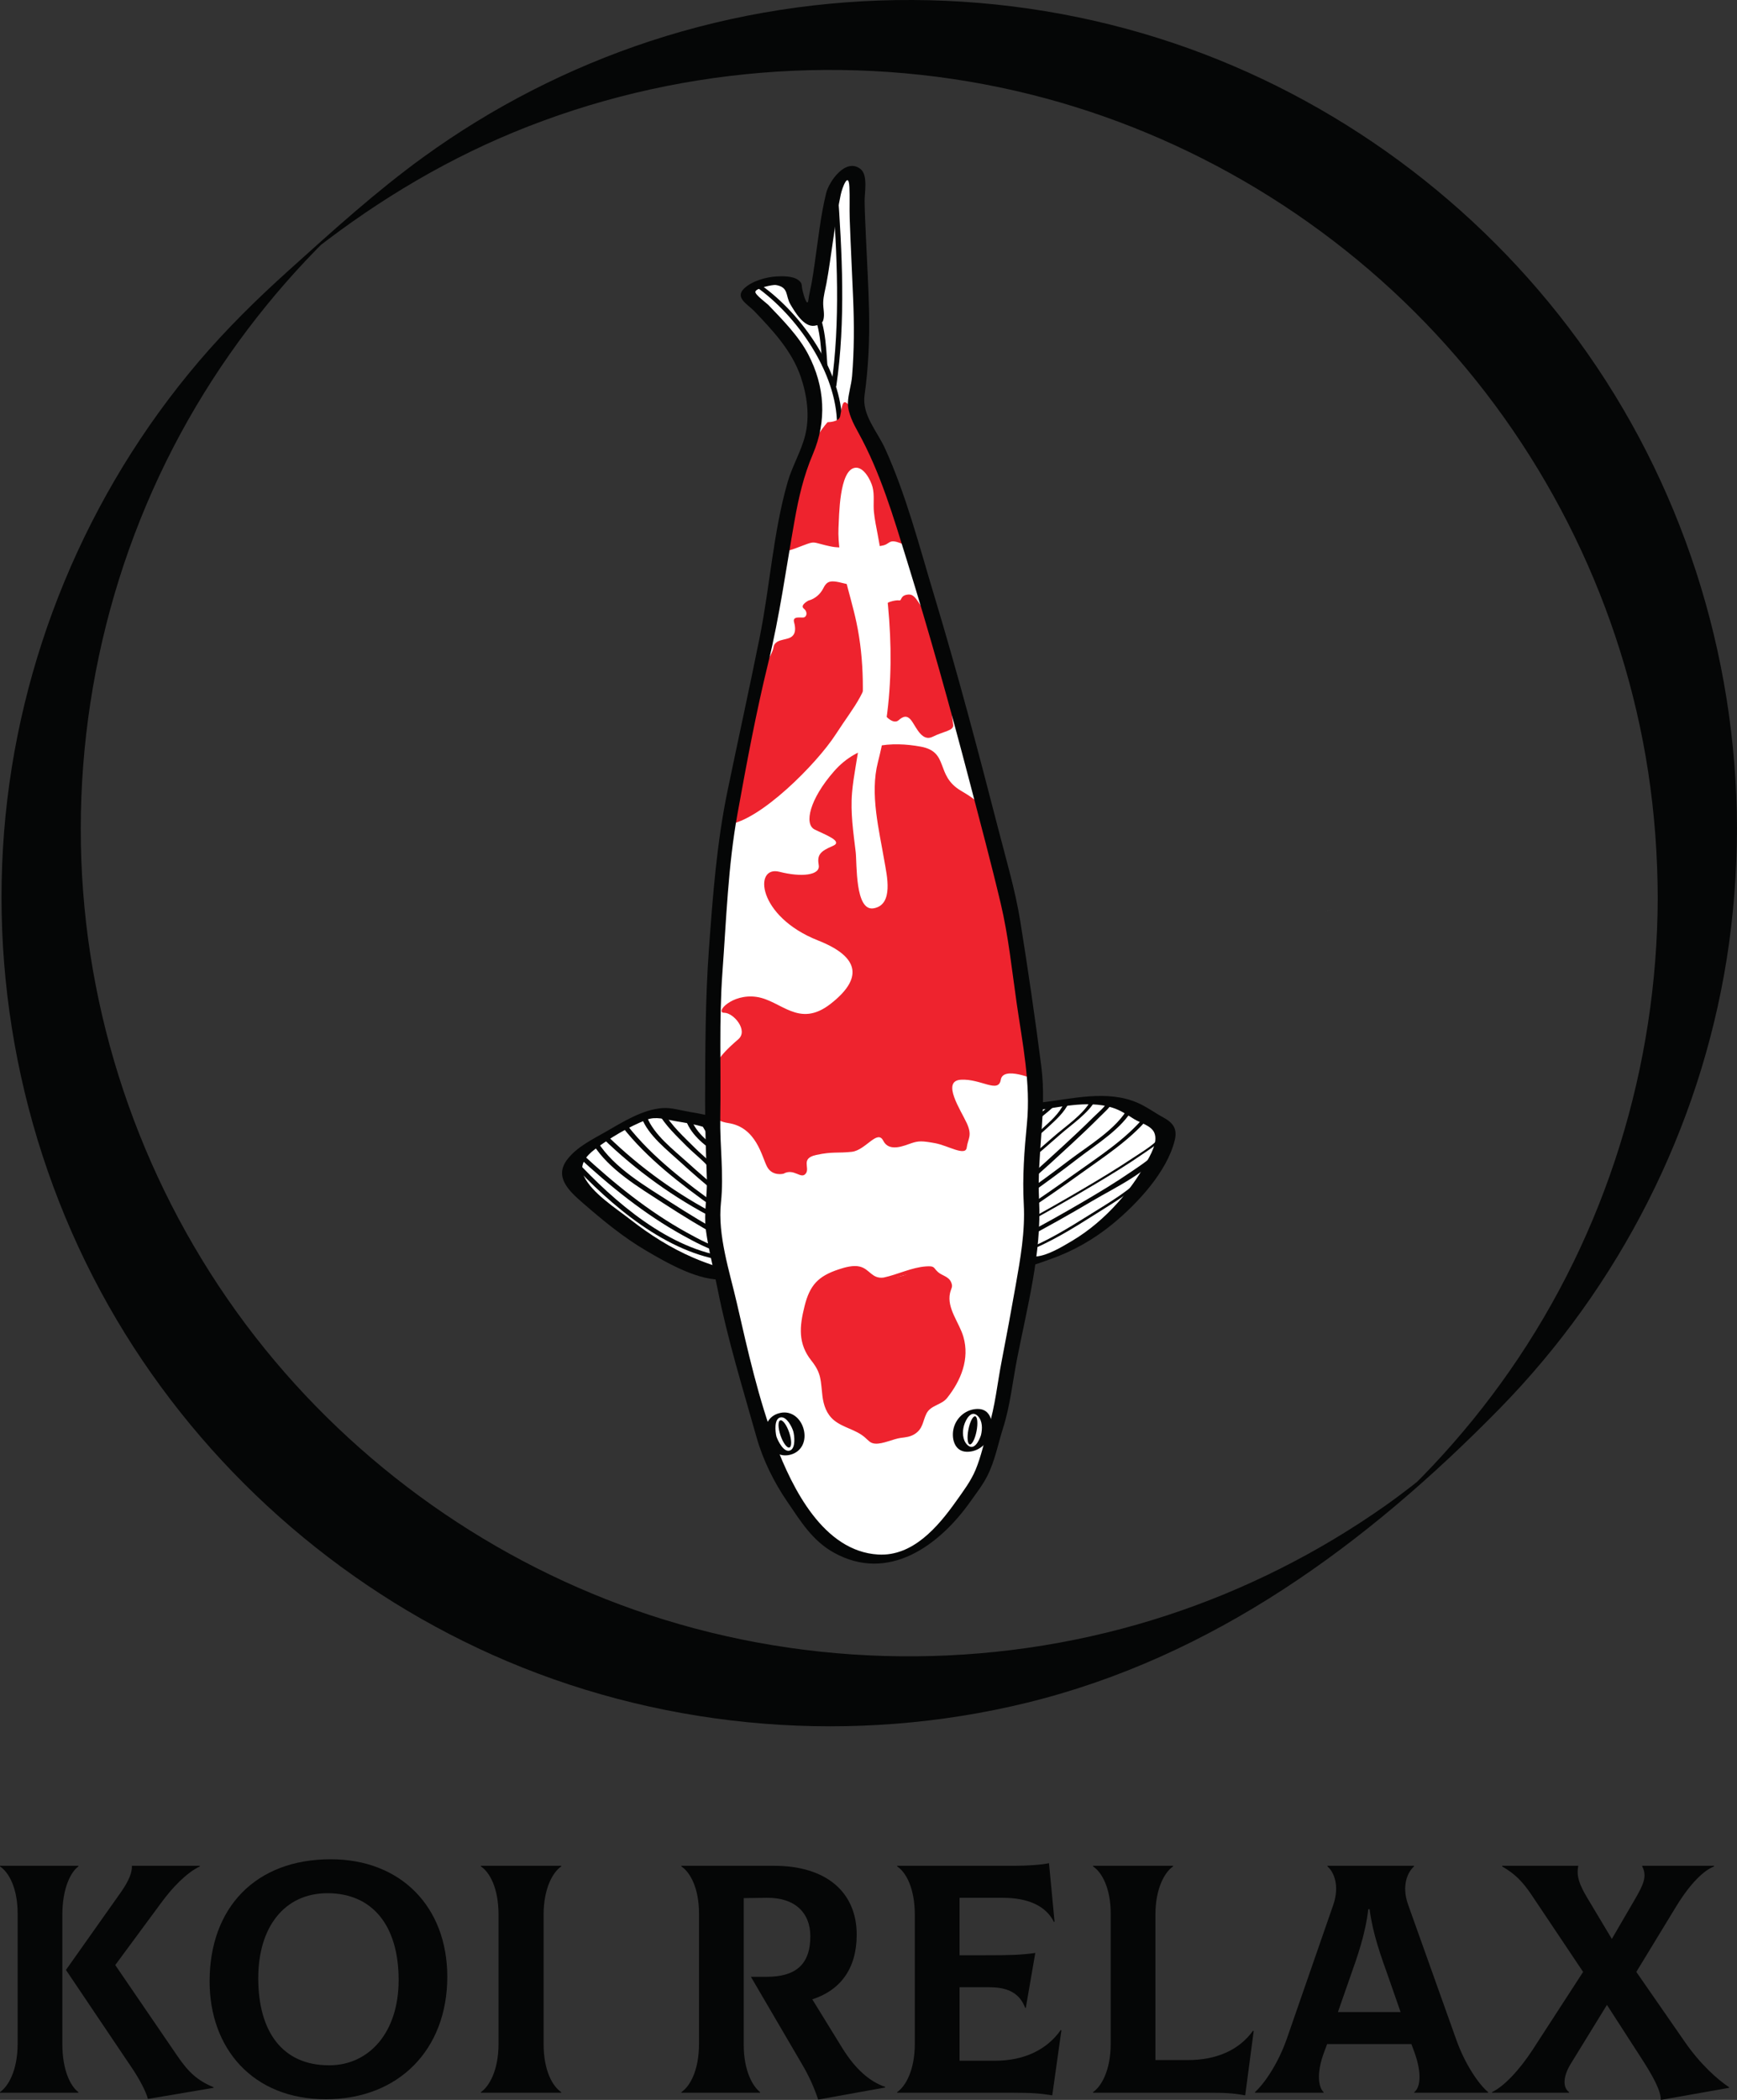 <?xml version="1.0" encoding="UTF-8" standalone="no"?>
<!-- Created with Inkscape (http://www.inkscape.org/) -->

<svg
   xmlns:dc="http://purl.org/dc/elements/1.1/"
   xmlns:cc="http://creativecommons.org/ns#"
   xmlns:rdf="http://www.w3.org/1999/02/22-rdf-syntax-ns#"
   xmlns:svg="http://www.w3.org/2000/svg"
   xmlns="http://www.w3.org/2000/svg"
   xmlns:sodipodi="http://sodipodi.sourceforge.net/DTD/sodipodi-0.dtd"
   xmlns:inkscape="http://www.inkscape.org/namespaces/inkscape"
   id="svg2"
   version="1.1"
   inkscape:version="0.91 r13725"
   xml:space="preserve"
   width="656.037"
   height="792.987"
   viewBox="0 0 656.037 792.987"
   sodipodi:docname="koi-relax-logo-name.svg"><rect x="0" y="0" width="656.037" height="792.987" fill="#333333" stroke="none"/><defs
     id="defs6" /><sodipodi:namedview
     pagecolor="#ffffff"
     bordercolor="#666666"
     borderopacity="1"
     objecttolerance="10"
     gridtolerance="10"
     guidetolerance="10"
     inkscape:pageopacity="0"
     inkscape:pageshadow="2"
     inkscape:window-width="1920"
     inkscape:window-height="1027"
     id="namedview4"
     showgrid="false"
     inkscape:zoom="0.96"
     inkscape:cx="334.73897"
     inkscape:cy="396.49374"
     inkscape:window-x="0"
     inkscape:window-y="0"
     inkscape:window-maximized="1"
     inkscape:current-layer="g10" /><g
     id="g10"
     inkscape:groupmode="layer"
     inkscape:label="ink_ext_XXXXXX"
     transform="matrix(1.25,0,0,-1.25,0,792.987)"><g
       id="g12"
       transform="scale(0.1,0.1)"><path
         d="m 2388.74,5306.67 c 5.62,0 15.32,8.49 5.56,8.49 -5.63,0 -15.32,-8.49 -5.56,-8.49 l 0,0"
         style="fill:#050606;fill-opacity:1;fill-rule:nonzero;stroke:none"
         id="path14"
         inkscape:connector-curvature="0" /><path
         d="m 3130.39,3000.24 c 97.55,10.8 189.83,30.32 246.62,12.57 56.78,-17.75 60.33,-28.39 86.95,-44.36 26.62,-15.98 69.21,-21.3 55.01,-74.54 -14.19,-53.23 -147.29,-305.23 -415.39,-363.17 -36.58,-7.9 -37.12,121.83 -37.12,121.83 l 23.06,221.82 10.65,110.03 30.22,15.82"
         style="fill:#ffffff;fill-opacity:1;fill-rule:nonzero;stroke:none"
         id="path16"
         inkscape:connector-curvature="0" /><path
         d="m 3117.1,2987.58 c 77.69,9.04 166.58,34.09 243.13,10.3 25.42,-7.91 44.52,-21.17 66.56,-34.88 18.21,-11.32 51.33,-19.41 60.74,-40.8 12.64,-28.73 -12.54,-69.41 -26.08,-93.91 -23.07,-41.74 -51.21,-80.81 -82.93,-116.38 -40.75,-45.69 -87.66,-86.12 -140.42,-117.37 -29.14,-17.26 -72.18,-43.42 -106.82,-46.44 -18.05,-1.58 -12.66,-3.32 -20.36,12.28 -4.67,9.46 -6.17,21.35 -7.98,31.63 -11.25,63.73 0.37,126.49 6.98,190.12 7.3,70.17 14.31,140.34 21.11,210.55 -4.34,-4.19 -8.67,-8.38 -13.01,-12.58 10.07,5.27 20.15,10.55 30.22,15.82 36.08,18.89 -20.78,16.44 -35.69,8.63 -12.69,-6.64 -36.19,-13.55 -43.03,-26.95 -7.52,-14.72 -4.44,-45.29 -6.02,-61.59 -3.27,-33.8 -6.67,-67.56 -10.18,-101.33 -8.45,-81.27 -34.05,-181.79 -6.86,-262.6 19.64,-58.37 83.27,-27.31 127.34,-11.98 68.63,23.86 132.23,60.35 188.3,106.45 73.22,60.19 163.99,156.64 187.33,252.72 8.44,34.77 -4.94,52.7 -34.61,68.83 -26.13,14.22 -50.64,32.58 -77.95,44.38 -92.19,39.84 -197.79,11.53 -293.18,0.42 -16.37,-1.91 -66.69,-29.99 -26.59,-25.32"
         style="fill:#050606;fill-opacity:1;fill-rule:nonzero;stroke:none"
         id="path18"
         inkscape:connector-curvature="0" /><path
         d="m 3999.6,3589.22 c 9.71,0 19.38,7.76 28.97,7.76 -9.71,0 -19.38,-7.76 -28.97,-7.76 l 0,0"
         style="fill:#d3d3d3;fill-opacity:1;fill-rule:nonzero;stroke:none"
         id="path20"
         inkscape:connector-curvature="0" /><path
         d="m 3095.96,2560.54 c 75.92,28.55 147.02,72.92 215.24,116.18 59.2,37.53 126.61,76.49 172.3,130.75 3.83,4.54 -11.33,3.08 -14.19,-0.31 -46.79,-55.57 -118.19,-96.23 -178.88,-134.19 -63.58,-39.77 -129.78,-80.81 -200.24,-107.3 -10.16,-3.82 -0.77,-7.59 5.77,-5.13 l 0,0"
         style="fill:#050606;fill-opacity:1;fill-rule:nonzero;stroke:none"
         id="path22"
         inkscape:connector-curvature="0" /><path
         d="m 3096.58,2601.53 c 68.8,36.33 136.72,74.47 203.63,114.16 70.28,41.69 173.08,88.34 219.39,158.82 5.44,8.29 -8.88,11.41 -13.05,5.07 -20.76,-31.6 -58.11,-54.55 -88.69,-75.57 -46.72,-32.11 -95.35,-61.43 -144.25,-90.06 -60.6,-35.48 -121.95,-69.83 -184.05,-102.62 -9.25,-4.89 -0.97,-14.02 7.02,-9.8 l 0,0"
         style="fill:#050606;fill-opacity:1;fill-rule:nonzero;stroke:none"
         id="path24"
         inkscape:connector-curvature="0" /><path
         d="m 3098.97,2647.06 c 70.88,38.53 141.03,78.52 210.33,119.83 49.25,29.35 98.34,59.24 145.43,91.98 25.57,17.78 56.55,36.6 74.11,63.04 1,1.51 -12.7,1.03 -15.21,-2.75 -20.8,-31.32 -60.1,-53.03 -90.56,-73.44 -47.29,-31.67 -96.08,-61.11 -145.08,-90.03 -62.97,-37.15 -126.57,-73.33 -190.81,-108.26 -6.46,-3.51 8.92,-1.93 11.79,-0.37 l 0,0"
         style="fill:#050606;fill-opacity:1;fill-rule:nonzero;stroke:none"
         id="path26"
         inkscape:connector-curvature="0" /><path
         d="m 3097.96,2682.56 c 56.21,37.28 111.65,75.79 166.39,115.2 70.22,50.57 150,102.07 205.88,169.12 5.95,7.14 -8.87,7.52 -12.53,3.13 -57.8,-69.37 -140.13,-121.86 -212.89,-173.97 -51.58,-36.93 -103.75,-73.12 -156.62,-108.18 -8.69,-5.77 4.43,-8.84 9.77,-5.3 l 0,0"
         style="fill:#050606;fill-opacity:1;fill-rule:nonzero;stroke:none"
         id="path28"
         inkscape:connector-curvature="0" /><path
         d="m 3098.2,2727.08 c 54.43,38.26 108.03,77.79 160.69,118.44 53.68,41.44 132.67,89.51 165.36,151.49 4.07,7.72 -11.54,7.93 -14.76,1.83 -34.38,-65.18 -122.11,-116.72 -179.08,-160.14 -46.83,-35.69 -94.3,-70.61 -142.47,-104.48 -8.54,-6 3.99,-11.55 10.26,-7.14 l 0,0"
         style="fill:#050606;fill-opacity:1;fill-rule:nonzero;stroke:none"
         id="path30"
         inkscape:connector-curvature="0" /><path
         d="m 3108.93,2771.31 c 44.11,39.08 87.78,78.68 130.92,118.82 27.67,25.75 55.25,51.64 81.82,78.53 14.41,14.59 34.53,30.81 42.74,50.22 3.55,8.4 -11.97,9 -14.86,2.18 -8.56,-20.23 -31.8,-38.17 -46.93,-53.28 -28.77,-28.71 -58.55,-56.44 -88.41,-84.01 -38.21,-35.3 -76.77,-70.22 -115.7,-104.72 -7.81,-6.92 4.27,-13.18 10.42,-7.74 l 0,0"
         style="fill:#050606;fill-opacity:1;fill-rule:nonzero;stroke:none"
         id="path32"
         inkscape:connector-curvature="0" /><path
         d="m 3100.04,2827.48 c 34.96,29.41 69.58,59.25 103.82,89.49 33.78,29.83 85.09,63.68 106.81,104.4 0.97,1.81 -13.14,1.05 -15.19,-2.8 -22.46,-42.09 -76.97,-77.78 -112.06,-108.65 -32.13,-28.27 -64.56,-56.2 -97.31,-83.75 -3.04,-2.56 11.09,-1.07 13.93,1.31 l 0,0"
         style="fill:#050606;fill-opacity:1;fill-rule:nonzero;stroke:none"
         id="path34"
         inkscape:connector-curvature="0" /><path
         d="m 3110.69,2891 c 18.96,14.89 37.31,30.65 55.05,46.98 23.27,21.42 51,45.63 63.93,75.26 0.99,2.28 -13.5,1.14 -15.21,-2.77 -13.4,-30.73 -42.47,-55.42 -66.79,-77.52 -16.46,-14.97 -33.42,-29.47 -50.92,-43.22 -3.09,-2.42 11.01,-1.04 13.94,1.27 l 0,0"
         style="fill:#050606;fill-opacity:1;fill-rule:nonzero;stroke:none"
         id="path36"
         inkscape:connector-curvature="0" /><path
         d="m 3108.68,2938.88 c 26.71,21.66 54.53,42.6 79.8,65.94 6.83,6.3 -8.25,7.68 -12.66,3.6 -24.4,-22.53 -51.27,-42.74 -77.06,-63.65 -8.11,-6.58 4.53,-10.26 9.92,-5.89 l 0,0"
         style="fill:#050606;fill-opacity:1;fill-rule:nonzero;stroke:none"
         id="path38"
         inkscape:connector-curvature="0" /><path
         d="m 2152.84,2951.11 c -35.79,13.79 -60.63,8.46 -74.83,17.34 -14.2,8.87 -15.97,-4.42 -47.91,5.77 -31.95,10.2 -31.95,14.66 -74.54,0 -42.59,-14.65 -191.65,-99.83 -204.07,-119.35 -12.43,-19.52 -61.53,-48.99 26.61,-124.22 82.95,-70.79 206.64,-188.07 406.22,-237.47 65.82,-16.29 42.76,97.28 42.76,97.28 l -40.82,299.9 -33.42,60.75"
         style="fill:#ffffff;fill-opacity:1;fill-rule:nonzero;stroke:none"
         id="path40"
         inkscape:connector-curvature="0" /><path
         d="m 2178.05,2963.57 c -30.13,9.68 -63.56,16.13 -94.28,21.18 -25.64,4.22 -55,13.51 -81.74,11.66 -60.91,-4.22 -121.01,-42.58 -172.52,-72.04 -40.12,-22.95 -86.43,-45.41 -115.14,-82.77 -40.81,-53.11 4.13,-94.98 46.33,-131.68 60.56,-52.68 122.47,-103.84 191.93,-144.52 63.23,-37.04 160.9,-93.47 236.52,-86.61 96.2,8.72 70.68,105.96 61.58,172.87 -8.99,66.05 -17.98,132.09 -26.97,198.13 -6.1,44.84 -17.72,68.97 -40.07,109.59 -8.87,16.12 -67.51,-5.99 -61.71,-16.54 12.49,-22.7 28.63,-44.99 34.69,-70.01 8.92,-36.82 10.5,-77.15 15.6,-114.65 8.83,-64.87 20.39,-129.98 26.7,-195.15 2.13,-21.93 -2.58,-38.23 -5.86,-59.27 1.47,9.45 46.26,-11.32 -1.51,6.55 -8.39,3.14 -17.52,5.03 -26.08,7.72 -24.14,7.56 -47.77,16.4 -71,26.39 -68.22,29.36 -131.14,69.34 -189.59,114.96 -43.64,34.05 -115.78,79.8 -140.11,130.23 -16.62,34.46 5.43,61.91 32.39,82.15 46.05,34.6 103.02,68.67 156.85,89.45 27.86,10.74 57.22,0.74 86.14,-4.16 27.39,-4.64 59.37,-9.39 87.42,-18.4 14.68,-4.72 69.71,18.73 50.43,24.92"
         style="fill:#050606;fill-opacity:1;fill-rule:nonzero;stroke:none"
         id="path42"
         inkscape:connector-curvature="0" /><path
         d="m 2203.05,2546.22 c -179.94,21.23 -348.18,167.95 -464.8,294.04 -5,5.4 -19.57,-1.03 -14.08,-6.96 119.15,-128.83 289.87,-277.15 473.69,-298.84 7.93,-0.93 15.57,10.54 5.19,11.76 l 0,0"
         style="fill:#050606;fill-opacity:1;fill-rule:nonzero;stroke:none"
         id="path44"
         inkscape:connector-curvature="0" /><path
         d="m 2192.56,2568.02 c -40.97,10.69 -80.18,31.77 -116.98,52.05 -116.05,63.97 -220.05,148.41 -317,238.09 -4.76,4.4 -19.34,-1.81 -14.18,-6.58 97.72,-90.39 202.26,-175.48 319.18,-240 37.55,-20.72 78.07,-42.45 119.92,-53.38 6.15,-1.61 18.24,7.42 9.06,9.82 l 0,0"
         style="fill:#050606;fill-opacity:1;fill-rule:nonzero;stroke:none"
         id="path46"
         inkscape:connector-curvature="0" /><path
         d="m 2193.92,2611.09 c -56.77,31.33 -112.4,64.98 -166.89,100.1 -75.91,48.93 -171.97,104.13 -220.91,182.68 -3.97,6.37 -18.56,0.19 -14.06,-7.02 47.77,-76.68 139.25,-130.35 213.03,-178.41 57.7,-37.58 116.75,-73.41 177.06,-106.67 6.34,-3.51 19.56,5.03 11.77,9.32 l 0,0"
         style="fill:#050606;fill-opacity:1;fill-rule:nonzero;stroke:none"
         id="path48"
         inkscape:connector-curvature="0" /><path
         d="m 2169.39,2672.05 c -121.41,62.12 -236.15,144.81 -333.68,239.81 -5.08,4.94 -19.65,-1.47 -14.11,-6.87 99.28,-96.69 215.38,-180.31 338.94,-243.51 6.46,-3.31 17.61,6.09 8.85,10.57 l 0,0"
         style="fill:#050606;fill-opacity:1;fill-rule:nonzero;stroke:none"
         id="path50"
         inkscape:connector-curvature="0" /><path
         d="m 2172.25,2699.51 c -98.61,70.53 -201.64,148.46 -276.7,244.38 -2.79,3.57 -16.39,-2.9 -15.42,-4.13 75.41,-96.39 178.5,-174.56 277.55,-245.4 3.39,-2.42 16.47,3.79 14.57,5.15 l 0,0"
         style="fill:#050606;fill-opacity:1;fill-rule:nonzero;stroke:none"
         id="path52"
         inkscape:connector-curvature="0" /><path
         d="m 2179.33,2744.37 c -34.73,28.13 -68.61,57.38 -101.7,87.4 -41.93,38.05 -102.6,84.14 -123.23,138.74 -1.38,3.67 -16.57,-1.09 -15.42,-4.13 19.89,-52.64 76.72,-96.47 116.77,-133.18 35.38,-32.42 71.75,-63.89 109.05,-94.1 3.26,-2.64 16.85,3.39 14.53,5.27 l 0,0"
         style="fill:#050606;fill-opacity:1;fill-rule:nonzero;stroke:none"
         id="path54"
         inkscape:connector-curvature="0" /><path
         d="m 2172.68,2800.15 c -16.07,28.1 -48.59,51.35 -71.15,73.95 -34.07,34.13 -73.28,69.07 -97.01,111.58 -1.93,3.46 -16.43,-2.33 -15.42,-4.13 21.14,-37.87 55.44,-69.65 85.61,-100.21 25.78,-26.12 64.14,-53.14 82.54,-85.32 1.98,-3.47 16.43,2.38 15.43,4.13 l 0,0"
         style="fill:#050606;fill-opacity:1;fill-rule:nonzero;stroke:none"
         id="path56"
         inkscape:connector-curvature="0" /><path
         d="m 2178.07,2868.5 c -38.18,22.87 -79.85,57.83 -92.35,102.01 -1.84,6.53 -17.27,2.39 -15.42,-4.13 13,-45.98 55.99,-82.49 95.75,-106.31 5.3,-3.17 19.11,4.19 12.02,8.43 l 0,0"
         style="fill:#050606;fill-opacity:1;fill-rule:nonzero;stroke:none"
         id="path58"
         inkscape:connector-curvature="0" /><path
         d="m 2299.83,5413.83 c -24.84,26.62 -51.46,40.81 -37.26,51.46 14.19,10.65 63.64,45.04 125.55,24.4 19.96,-6.65 11.98,-17.49 11.98,-34.69 0,-17.21 58.56,-89.09 63.88,-82.43 5.33,6.65 2.66,22.63 0,38.6 -2.66,15.97 -0.5,62.55 3.08,77.19 3.58,14.64 46.17,272.84 58.15,295.47 11.97,22.63 27.95,43.92 46.58,42.59 18.63,-1.33 18.63,-33.28 17.3,-71.87 -1.33,-38.6 11.59,-285.66 13.31,-347.38 1.71,-61.22 0,-230.25 -17.3,-272.84 0,0 -1.33,-45.25 49.24,-119.78 50.58,-74.54 194.32,-577.63 214.28,-638.86 19.97,-61.22 194.32,-728.02 204.97,-785.25 10.65,-57.23 78.52,-513.74 78.52,-559 0,-45.25 -25.28,-226.26 -18.63,-283.49 6.66,-57.23 3.99,-121.11 -3.99,-179.67 -7.99,-58.56 -64.98,-368.2 -72.97,-396.15 -7.98,-27.95 -3.9,-76.3 -26.85,-138.89 -16.83,-45.9 -26.62,-129.55 -74.53,-189.88 -23.02,-28.98 -125.62,-209.4 -273.29,-209.4 -113.57,0 -167.43,62.83 -186.33,78.08 -19.26,15.53 -64.77,90.95 -87.4,121.56 -22.63,30.61 -75.86,153.06 -79.86,178.34 -3.99,25.29 -11.98,46.59 -23.95,78.53 -11.98,31.94 -81.19,296.8 -95.83,380.65 -14.64,83.85 -45.25,178.34 -33.28,236.91 11.98,58.56 -5.43,165.03 -2.71,231.58 2.71,66.55 -1.28,356.69 5.38,440.54 6.65,83.85 27.95,428.56 53.23,531.05 20.5,83.06 69.21,372.66 95.83,460.5 23.86,78.74 70.54,439.21 98.49,527.05 27.95,87.85 66.55,121.12 55.9,227.59 -10.65,106.48 -66.55,186.34 -82.52,198.31 -15.97,11.98 -62.47,73.06 -78.97,89.18"
         style="fill:#ffffff;fill-opacity:1;fill-rule:nonzero;stroke:none"
         id="path60"
         inkscape:connector-curvature="0" /><path
         d="m 2283.94,5477.95 c 124.96,-88.02 244.43,-260.49 245.09,-416.49 0.01,-2.59 15.44,-0.36 15.42,4.13 -0.65,155.52 -120.93,329.57 -245.98,417.65 -3.55,2.5 -16.82,-3.68 -14.53,-5.29 l 0,0"
         style="fill:#050606;fill-opacity:1;fill-rule:nonzero;stroke:none"
         id="path62"
         inkscape:connector-curvature="0" /><path
         d="m 2514.94,5774.91 c 14.1,-195.52 24.89,-403.61 -3.48,-598.12 -1.01,-6.88 14.64,-4.45 15.52,1.59 28.51,195.43 17.56,404.1 3.39,600.66 -0.43,5.93 -15.9,2.5 -15.43,-4.13 l 0,0"
         style="fill:#050606;fill-opacity:1;fill-rule:nonzero;stroke:none"
         id="path64"
         inkscape:connector-curvature="0" /><path
         d="m 2439.02,5428 c 39.24,-49.99 41.4,-130.45 45.6,-190.21 0.15,-2.2 15.35,0.94 15.07,4.96 -4.19,59.69 -6.4,140.27 -45.6,190.2 -2.53,3.24 -16.51,-3.12 -15.07,-4.95 l 0,0"
         style="fill:#050606;fill-opacity:1;fill-rule:nonzero;stroke:none"
         id="path66"
         inkscape:connector-curvature="0" /><path
         d="m 2405.42,4898.75 c 46.64,119.25 95.16,169.7 95.16,169.7 0,0 34.64,0 37.94,17.97 10.01,54.52 7.55,63.6 64.33,-16.26 24.99,-35.13 26.88,-72.59 39.3,-69.04 12.43,3.55 22.67,-50.9 29.43,-68.99 6.75,-18.09 77.55,-229.81 77.55,-229.81 0,0 12.1,-15.87 -26.94,0 -39.05,15.87 -31.45,-3.35 -58.32,-7.05 -26.86,-3.7 -3.8,-10.8 -73,-7.25 -69.21,3.55 -60.34,0 -97.61,8.87 -37.26,8.88 -31.49,12.43 -64.54,0 -33.06,-12.42 -67.98,-27.74 -64.99,-9.83 3,17.9 23.96,200.75 41.69,211.69"
         style="fill:#ee232e;fill-opacity:1;fill-rule:nonzero;stroke:none"
         id="path68"
         inkscape:connector-curvature="0" /><path
         d="m 2667.17,2478.66 c 26.62,7.1 44.37,5.32 69.21,14.2 24.85,8.87 33.72,19.52 62.11,19.52 28.4,0 5.33,-10.65 21.3,-16.86 15.97,-6.21 51.46,-29.28 40.81,-48.8 -10.64,-19.52 -13.83,-42.59 1.96,-69.21 15.79,-26.62 38.86,-79.86 40.63,-117.12 1.78,-37.27 -8.87,-69.21 -35.49,-104.7 -26.62,-35.5 -10.65,-39.05 -42.59,-51.47 -31.94,-12.42 -39.61,-15.97 -42.87,-44.36 -3.27,-28.4 -31.66,-60.34 -56.51,-53.24 -24.84,7.1 -58.56,-17.75 -74.53,-17.75 -15.97,0 -21.58,31.95 -77.33,49.69 -55.76,17.75 -68.18,51.47 -73.51,92.28 -5.32,40.82 8.87,60.34 -28.39,101.15 -37.27,40.82 -39.04,53.24 -37.27,97.6 1.78,44.37 23.07,133.1 46.14,147.3 23.07,14.19 58.28,33.71 93.03,35.49 34.74,1.77 43.61,-35.49 63.14,-35.49 19.52,0 30.16,1.77 30.16,1.77"
         style="fill:#ee232e;fill-opacity:1;fill-rule:nonzero;stroke:none"
         id="path70"
         inkscape:connector-curvature="0" /><path
         d="m 2664.32,2472.9 c 55.24,11.8 130.32,50.7 171.33,-2.06 14.86,-19.13 3.8,-32.39 1.28,-51.95 -2.27,-17.54 3.13,-29.92 10.2,-45.52 15.48,-34.12 34.08,-66.2 39.3,-104.16 6.35,-46.26 -10.48,-78.77 -33.95,-116.23 -15.02,-23.96 -18.16,-34.13 -44.98,-50.07 -7.48,-4.45 -16.64,-6.17 -23.47,-11.93 -16.06,-13.53 -12.76,-28.13 -19.87,-46.08 -14.43,-36.48 -40.79,-27.63 -70.59,-36.16 -15.82,-4.53 -26.25,-13.64 -41.05,-7.22 -8.75,3.8 -17.71,18 -25.85,23.76 -27.12,19.19 -63.81,21.56 -86.7,46.95 -25.91,28.72 -23.12,66.33 -25.68,101.92 -2.44,34.01 -18.52,49.78 -38.94,75.75 -43.42,55.22 -25.93,138.26 0.44,198.88 15.75,36.21 73.45,71.11 113.64,47.88 10.15,-5.87 15.15,-18.42 26.15,-23.45 14.47,-6.62 33.71,-2.3 48.74,-0.31 12.56,1.66 27.49,14.4 5.7,11.52 -35.54,-4.69 -41.79,25.2 -71.6,32.95 -19.99,5.2 -45.32,-1.97 -64.34,-8.26 -62.22,-20.6 -87.3,-47.8 -103.15,-111.11 -15.57,-62.17 -20.06,-113.55 20.93,-164.96 30.94,-38.79 27.52,-60.76 33.07,-106.33 3.44,-28.14 12.54,-54.9 34.94,-73.38 27.82,-22.93 65.1,-27.58 93.05,-51.54 11.28,-9.67 16.24,-18.13 31.61,-19.18 22.9,-1.55 54.8,14.35 76.6,17.28 15.56,2.09 29.13,3 43,11.99 24.94,16.17 23.41,37.81 35.05,61.42 12.64,25.62 45.24,25.74 62.32,47.13 42.12,52.74 68.75,118.33 49.31,185.1 -12.51,42.95 -50.44,86.06 -40.39,131.75 3.42,15.54 10.04,18.81 2.86,34.09 -7.81,16.63 -26.88,18.73 -38.96,29.42 -15.29,13.53 -8.48,19.19 -36.65,17.26 -43.04,-2.95 -85.67,-24.65 -127.65,-33.63 -12.11,-2.59 -27.27,-16.13 -5.7,-11.52"
         style="fill:#ee232e;fill-opacity:1;fill-rule:nonzero;stroke:none"
         id="path72"
         inkscape:connector-curvature="0" /><path
         d="m 2367.27,2798.09 c 31.94,17.74 52.33,-17.75 66.98,0 14.65,17.74 -17.29,46.14 32.39,56.78 49.69,10.65 65.38,4.64 107.23,9.42 41.84,4.78 77.07,68.89 94.95,33.29 17.87,-35.61 64.01,-14.31 85.31,-7.22 21.29,7.1 31.94,7.1 70.98,0 39.04,-7.09 92.28,-40.83 95.83,-13.32 3.55,27.52 17.74,35.44 0,74.07 -17.75,38.63 -77.71,127.36 -17.56,130.91 60.15,3.55 113.39,-42.59 120.49,0 7.09,42.59 103.45,0.2 103.45,0.2 0,0 -6.88,56.67 -15.37,117.32 -8.49,60.66 -25.25,221.21 -50.27,341.81 -25.02,120.6 -45.57,316.85 -82.51,345.79 -36.94,28.94 2.48,21.84 -75.79,67.98 -78.27,46.14 -34.47,117.12 -121.14,133.09 -86.67,15.97 -187.83,10.65 -262.36,-74.53 -74.53,-85.18 -90.5,-159.71 -58.56,-175.69 31.94,-15.97 87.9,-35.76 55.01,-49.68 -38.98,-16.51 -47.91,-27.45 -42.59,-58.09 5.33,-30.64 -52.09,-37.1 -118.89,-20 -78.09,20 -67.44,-134.86 117.12,-207.62 129.63,-51.11 133.09,-117.13 37.26,-191.66 -95.82,-74.53 -149.06,10.65 -223.59,21.3 -74.54,10.64 -126,-47.92 -97.61,-47.92 28.4,0 73.5,-53.23 42.96,-79.85 -30.53,-26.62 -80.18,-69.2 -78.8,-117.13 1.38,-47.92 -36.91,-123.4 48.27,-136.23 85.18,-12.83 101.15,-101.56 117.12,-131.73 15.97,-30.17 49.69,-21.29 49.69,-21.29"
         style="fill:#ee232e;fill-opacity:1;fill-rule:nonzero;stroke:none"
         id="path74"
         inkscape:connector-curvature="0" /><path
         d="m 2200.46,3853.31 c 95.82,11.3 266.18,181.66 324.75,272.17 58.56,90.5 99.24,127.77 110.84,239.57 11.6,111.8 54.19,181 -30.99,202.3 -85.18,21.29 -101.15,31.94 -117.12,0 -15.97,-31.94 -44.7,-37.54 -44.7,-37.54 0,0 -27.61,-13.92 -14.52,-24.57 13.08,-10.65 8.21,-24.85 0,-26.62 -8.21,-1.77 -34.83,5.32 -29.51,-14.2 5.32,-19.52 5.32,-37.26 -10.65,-46.14 -15.97,-8.87 -47.91,-5.32 -51.46,-30.16 -3.55,-24.85 -46.76,-82.37 -49.86,-96.8 -3.09,-14.42 -22.07,-107.79 -28.58,-141.62 -6.51,-33.82 -7.01,-84.79 -24.62,-128.15 -17.61,-43.36 -13.02,-67.26 -17.98,-88.81 -4.96,-21.54 -15.6,-79.43 -15.6,-79.43"
         style="fill:#ee232e;fill-opacity:1;fill-rule:nonzero;stroke:none"
         id="path76"
         inkscape:connector-curvature="0" /><path
         d="m 2818.57,4475.06 c -41.37,28.4 -46.7,74.54 -73.32,72.77 -26.61,-1.78 -19.52,-19.52 -28.39,-17.75 -8.87,1.78 -48.8,-5.3 -43.48,-22.18 5.33,-16.88 18.64,-47.03 9.76,-100.26 -8.87,-53.24 -26.61,-196.98 -15.97,-214.73 10.65,-17.74 33.72,-37.26 47.92,-24.84 14.19,12.42 26.62,17 40.81,-3.92 14.2,-20.93 31.28,-61.74 62.67,-45.77 31.39,15.97 63.33,17.74 61.55,35.49 -1.77,17.75 -11.12,65.95 0.07,66.54 11.2,0.58 3.29,30.05 3.29,30.05 l -24.52,89.78 -40.39,134.82"
         style="fill:#ee232e;fill-opacity:1;fill-rule:nonzero;stroke:none"
         id="path78"
         inkscape:connector-curvature="0" /><path
         d="m 2541.18,4751.02 c 2.66,53.24 21.29,188.99 45.25,175.68 23.96,-13.31 50.22,-42.59 45.08,-101.15 -5.15,-58.56 58.73,-255.54 53.41,-436.55 -5.32,-181 -7.99,-244.89 -39.93,-348.7 -31.94,-103.82 34.61,-332.74 29.28,-385.98 -5.32,-53.23 -52.92,-69.2 -61.06,-31.94 -8.15,37.27 -13.47,98.49 -26.78,204.97 -13.31,106.47 -2.66,141.08 13.31,242.23 15.97,101.15 21.29,266.19 2.66,362.01 -18.63,95.83 -65.16,275.26 -61.22,319.43"
         style="fill:#ffffff;fill-opacity:1;fill-rule:nonzero;stroke:none"
         id="path80"
         inkscape:connector-curvature="0" /><path
         d="m 2548.89,4753.09 c 2.49,41.23 7.57,83.12 17.04,123.38 2.14,9.12 3.85,31.24 11.33,37.14 15.9,12.54 32.77,-15.74 39.79,-33.05 12.25,-30.2 5.06,-65.22 9.28,-97.18 5.86,-44.38 16.12,-88.25 24.23,-132.25 35.71,-193.67 44.73,-408.78 -9.65,-600.28 -21.53,-75.84 -10,-154.61 2.1,-231.32 6.04,-38.28 13.54,-76.33 19.18,-114.68 1.84,-12.49 4.24,-25.38 4.41,-38.02 0.33,-24.97 -24.35,-78.53 -45.68,-42.38 -12.53,21.22 -10.14,65.47 -12.99,89.42 -6.97,58.53 -16.61,117.52 -19.22,176.43 -4.2,94.85 23.29,188.41 29.67,282.85 7.36,108.89 2.42,214.41 -20.99,320.96 -17.98,81.84 -52.12,174.34 -48.5,258.98 0.12,2.88 -15.22,0.79 -15.43,-4.14 -3.96,-92.66 35,-194.96 54.09,-284.68 24.73,-116.23 23.52,-237.55 10.02,-355.28 -6.13,-53.47 -18.52,-106.14 -23.1,-159.79 -5.14,-60.18 3.87,-119.53 10.96,-179.18 4.07,-34.24 -2.45,-180.17 54.33,-170.18 61.61,10.85 39.38,101.34 32.61,141.47 -16.2,95.92 -44.52,203.81 -19.74,300.24 58.59,228.05 42.8,457.54 -0.67,687.09 -4.3,22.7 -9.11,45.53 -11.45,68.54 -2.54,25.1 2.25,51.03 -4.23,75.6 -5.25,19.89 -26.06,61.02 -52.07,58.05 -48.94,-5.6 -48.65,-147.19 -50.75,-181.88 -0.17,-2.8 15.13,-0.82 15.43,4.14"
         style="fill:#ffffff;fill-opacity:1;fill-rule:nonzero;stroke:none"
         id="path82"
         inkscape:connector-curvature="0" /><path
         d="m 2963.95,2008.16 c -5.62,-16.7 -21.02,-49.19 -41.44,-29.07 -14.71,14.49 -15.18,39.86 -9.89,58.27 4.94,17.14 21.49,48.72 41.44,29.07 15.12,-14.89 14.49,-39.42 9.89,-58.27 -1.65,-6.78 28.54,-2.5 30.45,5.37 7.81,32.01 -0.52,74.64 -40.97,73.92 -33.27,-0.59 -62.06,-23.87 -71.26,-55.46 -9.03,-31 0.79,-73.58 39.31,-73.96 34.83,-0.34 62.22,23.72 72.92,55.5 2.02,5.99 -27.75,2.65 -30.45,-5.37"
         style="fill:#050606;fill-opacity:1;fill-rule:nonzero;stroke:none"
         id="path84"
         inkscape:connector-curvature="0" /><path
         d="m 2950.59,2020.37 c -4.55,-23.45 -13.75,-41.39 -20.54,-40.08 -6.8,1.32 -8.61,21.4 -4.06,44.85 4.55,23.46 13.74,41.4 20.54,40.08 6.79,-1.32 8.61,-21.4 4.06,-44.85"
         style="fill:#050606;fill-opacity:1;fill-rule:nonzero;stroke:none"
         id="path86"
         inkscape:connector-curvature="0" /><path
         d="m 2315.07,1995.92 c 10.88,-32.33 36.9,-55.75 72.33,-46.92 36.39,9.08 50.42,44.28 40.3,79.01 -9.27,31.83 -36.45,54.74 -70.25,47.37 -38.62,-8.42 -51.17,-43.4 -42.38,-79.46 1.84,-7.58 32.8,0.28 30.85,8.26 -3.43,14.06 -7.78,54.29 12.56,57.82 18.41,3.19 34.45,-28.82 38.37,-42.25 3.71,-12.75 7.67,-50.36 -9.21,-57.59 -19.32,-8.28 -37.44,29.32 -41.72,42.02 -2.67,7.93 -33.28,-1.04 -30.85,-8.26"
         style="fill:#050606;fill-opacity:1;fill-rule:nonzero;stroke:none"
         id="path88"
         inkscape:connector-curvature="0" /><path
         d="m 2358.27,2007.51 c 7.67,-22.62 19.77,-38.97 27.02,-36.51 7.24,2.46 6.89,22.8 -0.79,45.42 -7.67,22.62 -19.77,38.96 -27.02,36.5 -7.24,-2.45 -6.89,-22.79 0.79,-45.41"
         style="fill:#050606;fill-opacity:1;fill-rule:nonzero;stroke:none"
         id="path90"
         inkscape:connector-curvature="0" /><path
         d="m 2321.32,5422.9 c -5.43,5.4 -39.96,30.67 -39.09,39.31 1.17,11.64 53.66,21.95 61.43,20.72 40.5,-6.41 29.08,-32.51 44.3,-58.16 13.49,-22.72 40.68,-69.65 72.88,-65.06 9.26,1.31 23.11,5.63 26.29,15.75 5.85,18.65 -0.67,36.72 0.17,55.89 0.83,19.01 6.2,37.81 9.73,56.43 3.91,20.65 7.1,41.36 10.19,62.17 10.17,68.61 18.8,137.91 33.04,205.84 4.4,20.97 23.62,71.91 26.1,23.45 1.62,-31.54 -0.17,-63.67 0.96,-95.32 2.86,-80.55 7.05,-161.04 10.39,-241.57 3.25,-78.17 3.32,-156.84 -3.2,-234.85 -2.2,-26.37 -11.75,-54.37 -12.55,-80.17 -0.94,-30.32 17.08,-64.34 31.05,-89.59 67.47,-122.02 106.34,-255.35 147.61,-388.44 68.12,-219.68 129.76,-440.3 187.94,-662.82 32.36,-123.78 65.51,-247.5 95.06,-371.99 23.51,-99.06 33.86,-202.07 48.42,-302.7 17.42,-120.42 42.61,-240.46 30.82,-362.13 -7.95,-81.99 -14.02,-160.82 -9.61,-242.95 4.49,-83.72 -10.17,-165.52 -24.68,-247.47 -13.41,-75.7 -27.24,-151.34 -41.98,-226.79 -13.11,-67.12 -19.74,-137.06 -40.06,-202.1 -13.13,-42 -21.8,-85.75 -38.74,-126.49 -14.51,-34.89 -37.53,-65.04 -59.27,-95.7 -54.9,-77.45 -130.94,-166.62 -235.12,-160.53 -164.92,9.65 -258.94,199.07 -310.07,333.81 -51.52,135.78 -84.33,283.55 -116.78,425 -22.13,96.49 -58.74,205.75 -48.2,304.47 9.12,85.51 -3.6,171.19 -2.1,257.05 2.56,146.78 -4.12,294.03 6.68,440.55 11.65,158.19 16.93,319.59 45.21,475.91 27.45,151.72 55.93,305.68 92.67,455.42 34.89,142.19 54.29,286.92 79.89,431.03 12.49,70.33 27.31,135.06 55.36,201.03 42.6,100.22 36.67,203.85 -13.92,301.25 -28.68,55.22 -78.14,105.08 -120.82,149.75 -11.16,11.68 -55.17,-5.38 -42.97,-18.14 56.31,-58.95 114.04,-120.31 140.86,-198.63 19.35,-56.52 28.18,-119.77 13.33,-178.31 -12.31,-48.53 -38.92,-92.16 -52.73,-140.29 -43.61,-151.94 -53.27,-313.92 -84.39,-468.67 -31.08,-154.52 -65.1,-309.01 -97.09,-463.5 -32.61,-157.43 -44.58,-316.69 -56.24,-476.95 -11.14,-153.2 -11.18,-305.75 -11.7,-459.33 -0.27,-78.98 2.69,-156.84 5.36,-235.79 1.79,-52.84 -9.9,-103.12 -2.89,-155.84 7.89,-59.32 23.51,-118.09 35.15,-176.8 30.18,-152.39 76.17,-300.69 118.14,-449.68 19.14,-67.96 52.66,-135.25 92.37,-193.37 40.98,-59.97 75.97,-118.16 141.09,-154.31 164.57,-91.33 318.09,21.32 412.02,153.84 17.72,25 37.14,49.84 51.05,77.11 23.67,46.37 32.79,97.5 48.37,146.69 21.17,66.79 28.35,138.32 41.83,207.29 30.36,155.46 74.94,321.49 66.65,480.89 -7.06,135.7 23.96,268.41 6.68,403.6 -18.66,145.94 -40.04,291.69 -63.31,436.96 -14.94,93.31 -42.18,184.8 -65.73,276.19 -61.3,237.9 -123.93,475.02 -194.93,710.19 -44.56,147.59 -84.11,302.09 -148.09,442.78 -24.19,53.19 -70.35,101.34 -61.9,161.53 11.86,84.54 15.3,169.37 13.49,254.82 -1.58,74.05 -6.21,148.08 -9.37,222.07 -1.55,36.3 -3.52,72.68 -3.99,109.02 -0.33,25.43 10.66,78.66 -12.21,96.85 -44.59,35.47 -95.31,-37.22 -104.05,-72.9 -17.27,-70.5 -24.56,-144.33 -35.19,-216.05 -2.72,-18.39 -5.14,-36.87 -8.55,-55.15 -3.25,-17.36 -7.77,-34.46 -10,-52.04 -2.75,-21.6 -13.83,11.57 -18.2,32.65 -3.17,15.25 0.82,18.23 -12.51,28.38 -15.97,12.17 -47.68,11.89 -66.3,10.7 -31.57,-2.03 -73.58,-13.83 -97.17,-36.51 -28.36,-27.25 8.99,-46.38 30.15,-67.44 11.49,-11.44 55.31,5.85 42.97,18.14"
         style="fill:#050606;fill-opacity:1;fill-rule:nonzero;stroke:none"
         id="path92"
         inkscape:connector-curvature="0" /><path
         d="m 645.156,38.469 0,-1.969 L 446.875,2.961 C 440.957,25.652 421.227,63.141 398.535,96.672 L 199.27,392.621 365.98,628.391 c 24.665,35.511 33.54,60.179 32.555,78.922 l 205.192,0 0,-1.973 C 562.297,685.609 518.887,639.242 487.32,595.832 L 348.227,407.422 535.66,133.18 C 569.199,83.852 596.82,58.211 645.156,38.469 Z m -408.402,-14.789 0,-1.98 -236.754,0 0,1.98 C 24.664,40.441 53.273,88.781 53.273,169.672 l 0,393.609 C 53.273,641.211 25.648,688.57 0,705.34 l 0,1.973 236.754,0 0,-1.973 c -22.688,-16.77 -48.336,-65.11 -48.336,-146 l 0,-390.649 c 0,-80.89 25.648,-128.25 48.336,-145.011"
         style="fill:#050606;fill-opacity:1;fill-rule:nonzero;stroke:none"
         id="path94"
         inkscape:connector-curvature="0" /><path
         d="m 1204.48,362.031 c 0,166.719 -80.89,262.418 -215.05,262.418 -130.215,0 -209.137,-102.597 -209.137,-256.5 0,-161.769 73,-263.39 214.066,-263.39 121.341,0 210.121,99.64 210.121,257.472 z M 633.305,358.09 c 0,221.961 138.113,368.941 365.988,368.941 C 1210.4,727.031 1351.46,584 1351.46,371.91 1351.46,151.922 1204.48,1.98 984.492,1.98 763.523,1.98 633.305,155.859 633.305,358.09"
         style="fill:#050606;fill-opacity:1;fill-rule:nonzero;stroke:none"
         id="path96"
         inkscape:connector-curvature="0" /><path
         d="m 1453.06,23.68 c 24.66,16.762 53.27,65.102 53.27,145.992 l 0,389.668 c 0,81.871 -27.62,129.23 -53.27,146 l 0,1.973 242.67,0 0,-1.973 c -24.66,-16.77 -53.27,-65.11 -53.27,-146 l 0,-389.668 c 0,-81.871 27.62,-129.231 53.27,-145.992 l 0,-1.98 -242.67,0 0,1.98"
         style="fill:#050606;fill-opacity:1;fill-rule:nonzero;stroke:none"
         id="path98"
         inkscape:connector-curvature="0" /><path
         d="m 2674.31,39.461 0,-1.98 L 2472.08,0.992 C 2459.26,39.461 2443.47,73.992 2421.77,110.48 l -152.9,261.43 47.35,0 c 84.83,0 132.18,34.52 132.18,122.309 0,72.023 -47.35,117.39 -132.18,116.41 l -69.06,-0.988 0,-443.911 c 0,-77.929 27.63,-125.289 49.32,-142.05 l 0,-1.98 -237.73,0 0,1.98 c 25.64,16.762 53.27,65.102 53.27,145.992 l 0,393.609 c 0,77.93 -27.63,125.289 -53.27,142.059 l 0,1.973 280.16,0 c 157.83,0 249.58,-79.903 249.58,-208.153 0,-104.57 -51.3,-168.691 -134.17,-195.328 l 91.74,-148.949 c 37.49,-60.184 80.89,-99.633 128.25,-115.422"
         style="fill:#050606;fill-opacity:1;fill-rule:nonzero;stroke:none"
         id="path100"
         inkscape:connector-curvature="0" /><path
         d="M 3206.99,210.121 3179.37,13.812 c -36.5,5.918 -62.15,7.887 -120.36,7.887 l -348.22,0 0,1.98 c 24.66,16.762 53.27,65.102 53.27,145.992 l 0,389.668 c 0,81.871 -27.62,129.23 -53.27,146 l 0,1.973 354.15,0 c 39.45,0 82.86,2.957 104.56,7.886 l 16.77,-176.578 -1.97,-0.992 c -23.67,48.34 -77.93,73 -154.88,73 l -130.21,0 0,-173.609 74.97,0 c 81.87,0 109.5,0.98 153.9,6.902 l -28.62,-165.731 -1.97,0 c -16.77,44.391 -52.28,62.149 -107.53,62.149 l -90.75,0 0,-221.961 107.53,0 c 86.8,0 155.86,32.551 198.28,92.73 l 1.97,-0.988"
         style="fill:#050606;fill-opacity:1;fill-rule:nonzero;stroke:none"
         id="path102"
         inkscape:connector-curvature="0" /><path
         d="m 3652.85,21.699 -350.19,0 0,1.98 c 24.65,16.762 53.27,65.102 53.27,145.992 l 0,393.609 c 0,77.93 -27.63,125.289 -53.27,142.059 l 0,1.973 241.69,0 0,-1.973 c -24.67,-16.77 -53.28,-65.11 -53.28,-146 l 0,-438.981 97.66,0 c 85.83,0 154.88,29.582 197.31,88.77 l 1.97,-0.977 -25.66,-194.339 c -37.48,6.91 -64.12,7.887 -109.5,7.887"
         style="fill:#050606;fill-opacity:1;fill-rule:nonzero;stroke:none"
         id="path104"
         inkscape:connector-curvature="0" /><path
         d="m 4078.98,369.941 -36.49,-104.582 189.4,0 -36.5,104.582 c -22.68,64.122 -47.35,130.211 -57.22,206.168 l -3.94,0 c -8.88,-75.957 -32.55,-142.046 -55.25,-206.168 z m 417.29,-346.261 0,-1.98 -222.95,0 0,1.98 c 16.78,12.82 24.67,53.27 0,121.332 l -8.88,23.679 -254.51,0 -8.88,-23.679 C 3975.41,76.949 3985.27,36.5 3999.08,23.68 l 0,-1.98 -207.16,0 0,1.98 c 26.63,23.672 69.06,83.84 95.69,159.812 l 141.06,406.43 c 19.74,58.199 0.99,99.629 -17.75,115.418 l 0,1.973 261.41,0 0,-1.973 c -18.74,-16.77 -38.46,-57.219 -17.75,-115.418 l 145.01,-406.43 c 26.64,-75.972 69.05,-137.133 96.68,-159.812"
         style="fill:#050606;fill-opacity:1;fill-rule:nonzero;stroke:none"
         id="path106"
         inkscape:connector-curvature="0" /><path
         d="m 5224.27,38.469 0,-1.969 L 5018.09,0 c 0,27.621 -21.7,69.062 -62.15,131.199 L 4855.32,287.059 4746.81,110.48 c -28.61,-46.359 -21.7,-75.96 -5.92,-86.8 l 0,-1.98 -232.81,0 0,1.98 c 34.53,15.781 81.88,65.102 122.32,127.25 l 152.91,235.769 -155.87,232.813 c -26.63,39.461 -49.32,63.129 -88.78,85.828 l 0,1.973 229.85,0 0,-1.973 c -5.92,-29.598 3.95,-55.25 26.64,-93.731 l 74.97,-125.277 70.04,120.348 c 24.66,42.429 37.49,69.062 21.71,98.66 l 0,1.973 217.02,0 0,-1.973 C 5148.3,693.5 5107.86,655.02 5065.44,585.969 L 4944.1,386.699 5089.12,177.563 c 47.34,-69.051 100.62,-116.391 135.15,-139.094"
         style="fill:#050606;fill-opacity:1;fill-rule:nonzero;stroke:none"
         id="path108"
         inkscape:connector-curvature="0" /><path
         d="m 5008.79,3630.63 c -1.5,-508.97 -156.02,-1009.63 -447.08,-1427.78 -70.33,-101.05 -148.12,-196.89 -232.49,-286.56 -20.95,-22.27 -42.34,-44.12 -64.14,-65.56 -11.57,-11.39 -23.25,-22.68 -35.06,-33.84 -78.98,-74.61 142.51,122.63 110.33,96.86 -50.9,-40.77 -101.69,-81.24 -155.04,-118.81 C 3983.9,1653.07 3761.57,1541.17 3527.5,1464.29 3037.08,1303.22 2498.55,1298.7 2005.44,1451.3 c -471.84,146.01 -895,434.14 -1205.569,817.99 -317.039,391.84 -510.148,876.67 -548.578,1379.29 -39.047,510.69 79.906,1027.74 341.367,1468.4 62.942,106.08 133.738,207.51 211.606,303.18 38.101,46.8 77.867,92.25 119.226,136.2 22.543,23.96 45.582,47.44 69.102,70.44 9.946,9.74 19.976,19.4 30.096,28.96 82.78,78.2 -159.417,-136.13 -105.807,-93.1 194.257,155.97 404.677,286.42 635.347,381.68 476.77,196.87 1012.37,240.47 1515.08,125.39 485.64,-111.18 932.15,-370.35 1271.43,-734.93 339.4,-364.72 565.31,-828.72 640.94,-1321.31 19.46,-126.72 28.73,-254.68 29.11,-382.86 -0.01,2.31 39.71,33.47 35.82,30.11 28.48,24.61 56.75,49.48 84.97,74.39 28.22,24.91 56.4,49.88 84.36,75.09 5.77,5.2 34.34,25.09 34.32,31.8 -1.55,527.89 -168.03,1046.37 -479.48,1473.24 -303.16,415.52 -733.59,733 -1221.01,897.74 -509.46,172.2 -1072.17,174.55 -1583.09,6.75 C 1719.56,6139.24 1487.31,6020.32 1278.5,5868.81 1135.43,5765 1003.97,5645.5 872.762,5527.41 776.508,5440.78 684.426,5350.29 600.441,5251.6 261.672,4853.48 53.793,4352.63 12.402,3831.43 -29.648,3301.82 98.504,2765.48 378.605,2313.79 650.418,1875.47 1057.57,1526.05 1532.66,1325.1 c 492.71,-208.4 1050.08,-252.31 1569.68,-125.29 562.95,137.62 1027.96,479.67 1428.64,888.61 361.61,369.08 604.36,845.79 685.92,1356.36 20.99,131.39 30.97,264.21 31.36,397.24 0,-2.35 -39.67,-33.44 -35.82,-30.11 -28.48,-24.61 -56.75,-49.48 -84.97,-74.39 -28.22,-24.91 -56.4,-49.87 -84.36,-75.08 -5.81,-5.24 -34.3,-25.03 -34.32,-31.81"
         style="fill:#050606;fill-opacity:1;fill-rule:nonzero;stroke:none"
         id="path110"
         inkscape:connector-curvature="0" /></g></g></svg>